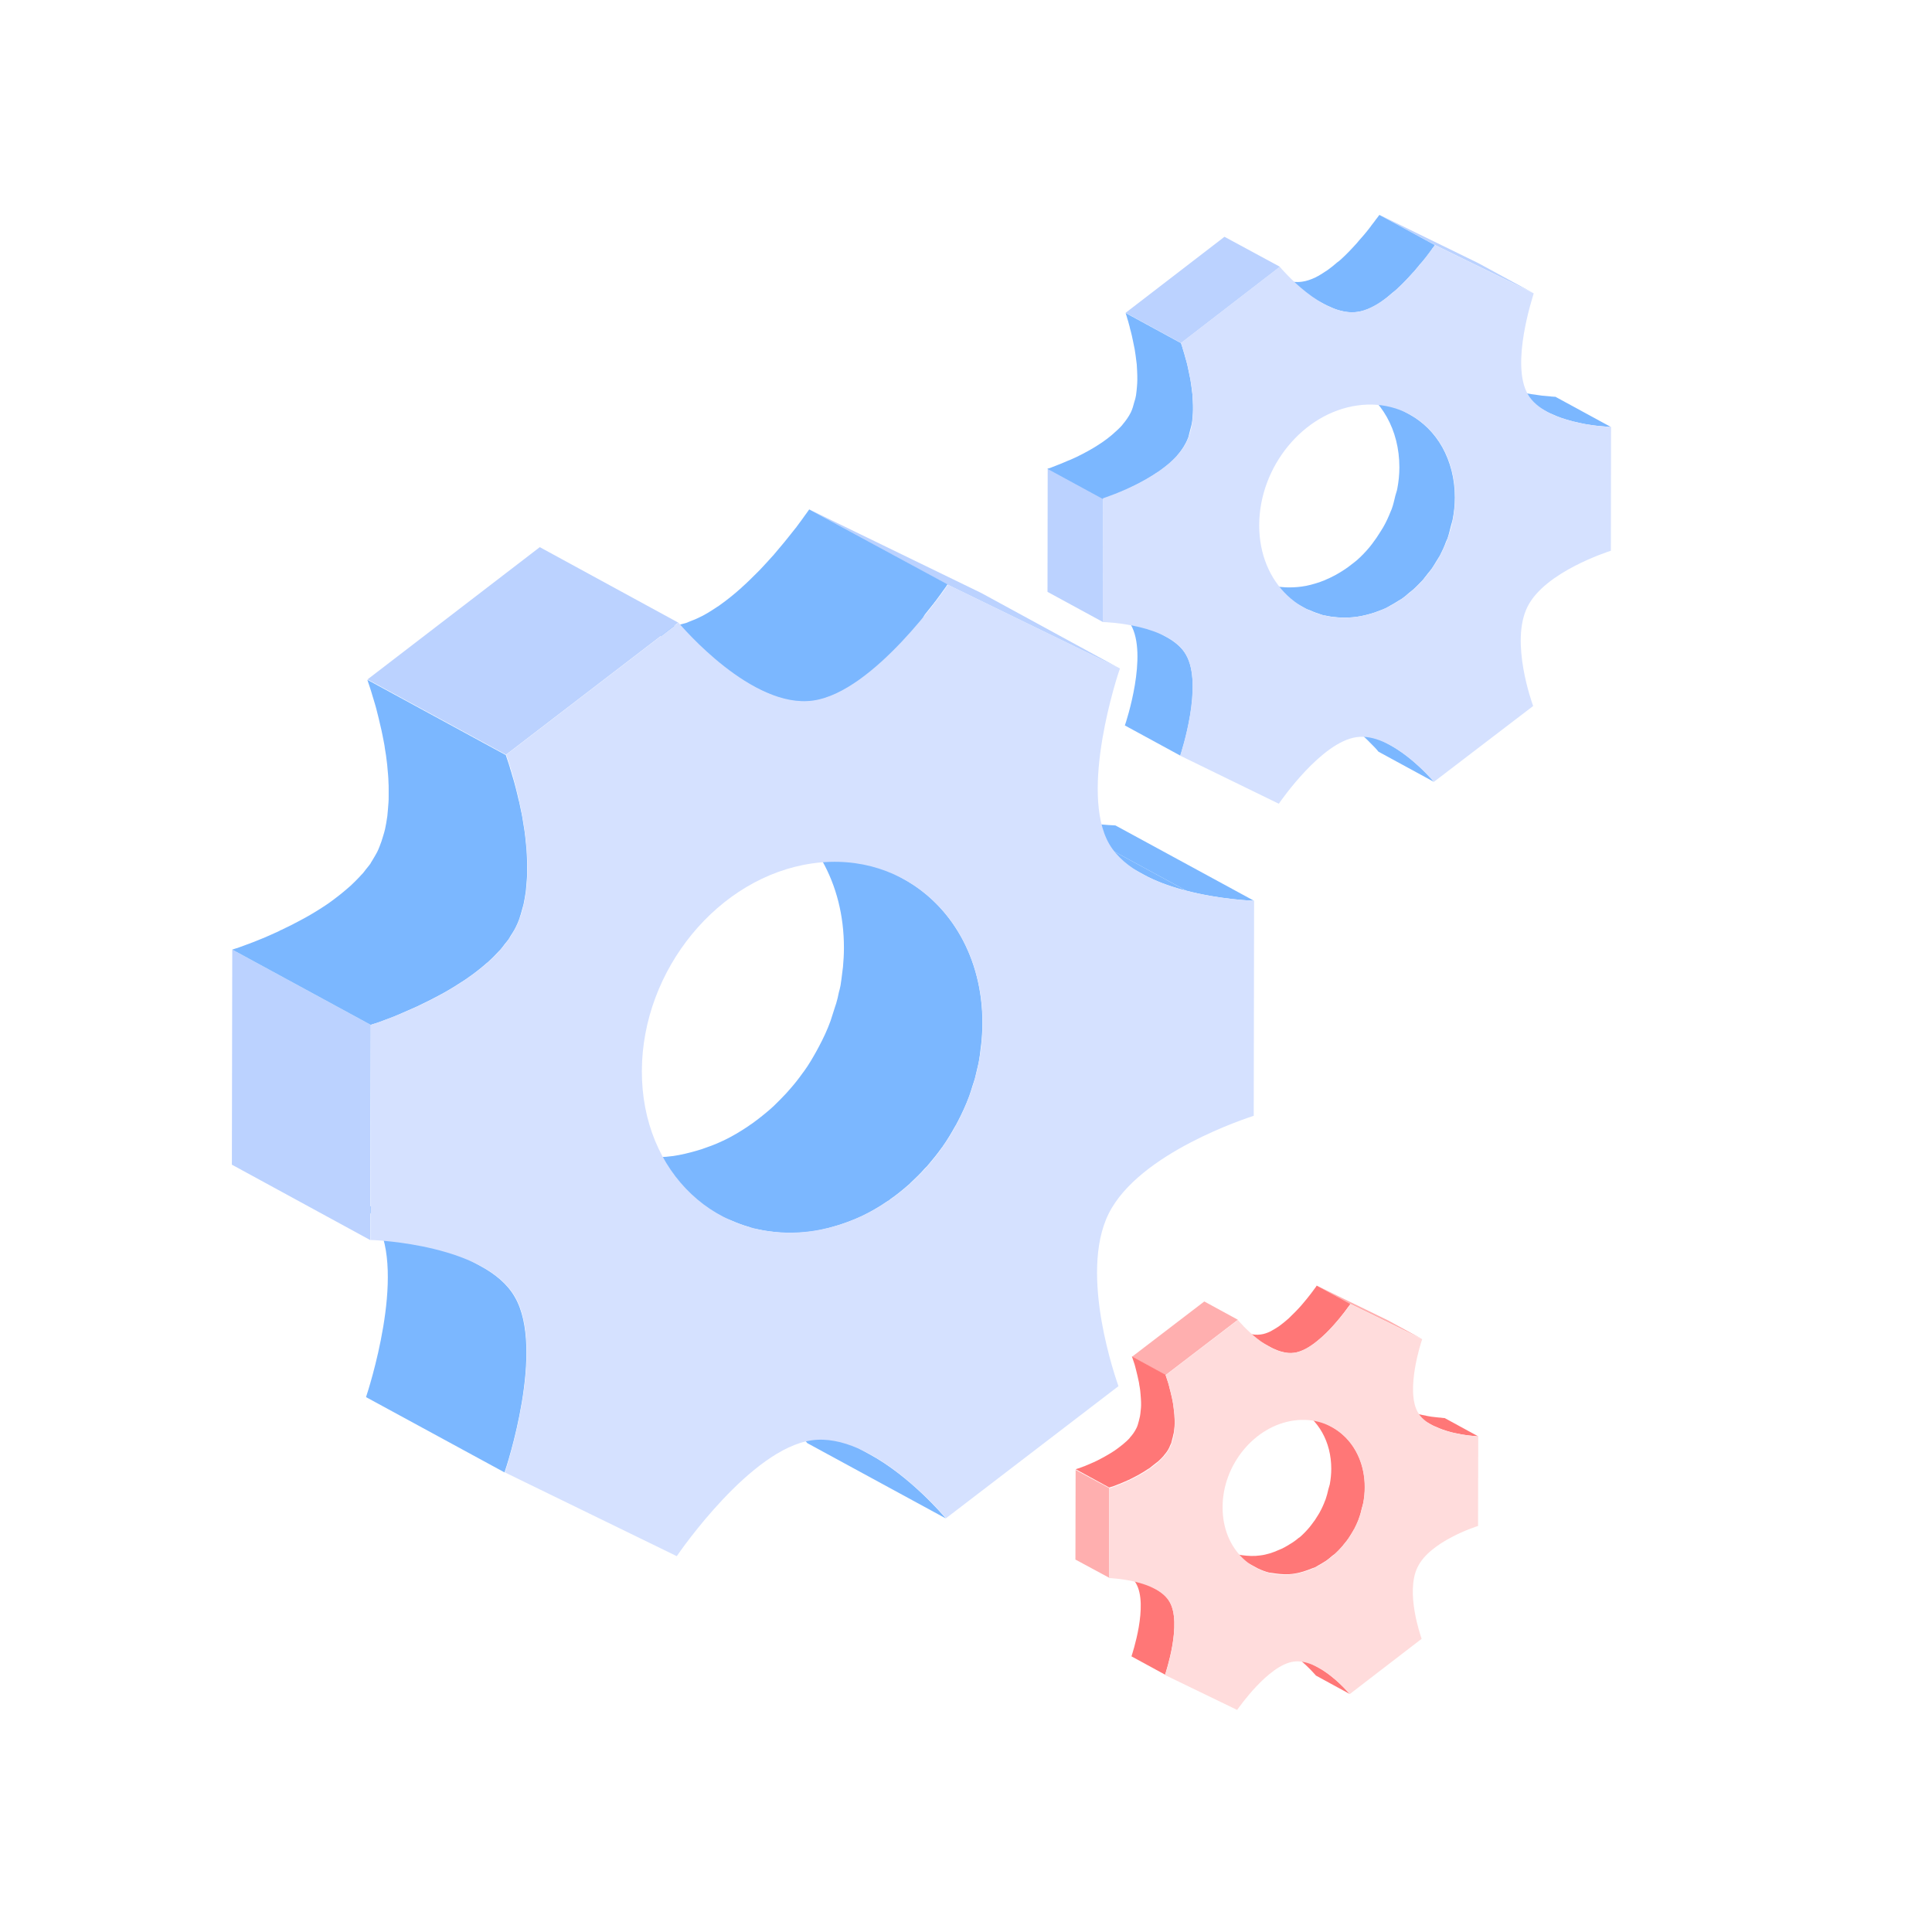 <svg class="svg-icon" style="width: 1em; height: 1em;vertical-align: middle;fill: currentColor;overflow: hidden;" viewBox="0 0 1024 1024" version="1.1" xmlns="http://www.w3.org/2000/svg"><path d="M736.8 394.9l-29.4-16c9.2 5 17.2 13 21 17 1.3 1.3 2 2.3 2.2 2.5l29.4 16c-0.7-0.9-10.9-12.8-23.2-19.5zM833.3 223.3c0.4 0.1 0.8 0.2 1.1 0.2 1.9 0.5 3.6 0.8 5.4 1.2 0.4 0.1 0.8 0.2 1.2 0.2 2.1 0.4 4 0.6 5.7 0.8 0.5 0.1 0.8 0.1 1.2 0.1 1.3 0.1 2.4 0.2 3.3 0.3 0.4 0 0.6 0 0.9 0.1 0.9 0.1 1.5 0.1 1.7 0.1l-29.4-16c-0.2 0-0.9 0-1.7-0.1-0.2 0-0.6 0-0.9-0.1-0.9-0.1-2.1-0.2-3.3-0.3-0.4 0-0.8-0.1-1.2-0.1-1.7-0.2-3.6-0.5-5.7-0.8-0.4-0.1-0.8-0.2-1.2-0.2-1.7-0.3-3.5-0.7-5.4-1.2-0.5-0.1-1.1-0.3-1.6-0.4-3.5-0.9-7.1-2.2-10.4-3.7-0.8-0.4-1.6-0.7-2.4-1.1l29.4 16c0.5 0.3 1.1 0.6 1.6 0.8 0.2 0.1 0.5 0.2 0.8 0.3 3.3 1.6 6.9 2.8 10.4 3.7 0.2 0 0.4 0.1 0.5 0.2zM767.1 285.7c0.8-2.2 1.3-4.6 1.9-6.9 0.3-1.3 0.8-2.5 1-3.8 0.7-3.7 1.1-7.5 1.1-11.3 0-10-2.4-19-6.6-26.6-4.2-7.5-10.2-13.5-17.5-17.5l-29.4-16c14.5 7.9 24.1 24.1 24.1 44.1 0 3.8-0.4 7.6-1.1 11.3-0.2 1.2-0.7 2.4-1 3.6-0.6 2.4-1.1 4.9-2 7.3-0.2 0.5-0.4 0.9-0.6 1.4-1.1 2.8-2.4 5.6-3.9 8.2-0.4 0.7-0.9 1.4-1.3 2.1-1.4 2.3-2.9 4.5-4.5 6.6-0.5 0.6-1 1.3-1.5 1.9-2.1 2.5-4.3 4.8-6.7 6.9l-1.5 1.2c-2 1.6-4 3.1-6.1 4.4-1.2 0.8-2.5 1.5-3.7 2.2-1.9 1-3.9 2-5.9 2.8-0.9 0.3-1.7 0.7-2.6 1-3.1 1-6.2 1.9-9.4 2.3-2.9 0.4-5.7 0.5-8.5 0.4-0.9 0-1.7-0.2-2.6-0.2-1.9-0.2-3.8-0.4-5.6-0.8-0.9-0.2-1.8-0.4-2.7-0.7-1.8-0.5-3.6-1.2-5.3-2-1.1-0.5-2.2-0.9-3.2-1.4l29.4 16c0.5 0.3 1 0.6 1.6 0.8 0.5 0.2 1.1 0.4 1.6 0.6 1.7 0.8 3.5 1.4 5.3 2 0.5 0.1 0.9 0.4 1.4 0.5 0.4 0.1 0.9 0.1 1.3 0.2 1.8 0.4 3.7 0.7 5.6 0.8 0.9 0.1 1.7 0.2 2.6 0.2 2.8 0.1 5.6 0 8.5-0.4 3.2-0.5 6.3-1.3 9.4-2.3 0.9-0.3 1.7-0.7 2.6-1 1-0.4 2.1-0.7 3.1-1.2s1.9-1.1 2.8-1.6c1.3-0.7 2.5-1.4 3.7-2.2 0.6-0.4 1.3-0.7 1.9-1.1 1.5-1 2.8-2.2 4.2-3.4l1.5-1.2c0.2-0.1 0.3-0.3 0.5-0.4 1.9-1.7 3.6-3.5 5.3-5.3l0.9-1.2c0.5-0.6 1-1.2 1.5-1.9 0.8-1 1.6-1.9 2.3-2.9 0.8-1.2 1.5-2.4 2.3-3.7 0.4-0.7 0.9-1.4 1.3-2.1 0.2-0.4 0.5-0.7 0.6-1 1.2-2.3 2.3-4.7 3.2-7.2 0.2-0.5 0.4-0.9 0.6-1.4 0.1 0 0.1 0 0.1-0.1z" fill="#7BB7FF" /><path d="M783.6 139.5l-52.4-25.6 29.4 16 52.4 25.6z" fill="#BBD2FF" /><path d="M628.6 347c-1.1-2-2.6-3.7-4.3-5.2-1.7-1.5-3.7-2.9-5.9-4.1l-29.4-16c4.3 2.4 8 5.4 10.3 9.3 9.3 16-2.4 51.6-3.1 53.5l29.4 16c0.6-1.9 12.3-37.5 3-53.5zM756.1 136c0.1-0.1 0.2-0.2 0.2-0.3 1.2-1.5 2-2.7 2.7-3.7 0.3-0.5 0.4-0.6 0.7-0.9 0.1-0.2 0.3-0.5 0.4-0.6 0.2-0.3 0.3-0.5 0.4-0.6l-29.4-16c-0.1 0.1-0.5 0.7-0.9 1.2-0.2 0.3-0.4 0.6-0.7 0.9-0.7 1-1.6 2.2-2.8 3.7 0 0.1-0.1 0.1-0.1 0.2-1 1.4-2.3 2.9-3.6 4.5-0.4 0.5-0.9 1-1.3 1.5-0.8 0.9-1.7 1.9-2.5 2.9-2.6 2.9-5.4 5.9-8.5 8.7-0.6 0.6-1.3 1.1-2 1.6-1.6 1.4-3.3 2.8-5 4-2.2 1.5-4.4 2.9-6.6 4-2.4 1.1-4.7 1.9-7 2.2-2.9 0.4-6 0.1-9-0.6-2.2-0.6-4.3-1.4-6.4-2.4-0.8-0.4-1.6-0.7-2.4-1.2l29.4 16 1.8 0.9c0.2 0.1 0.5 0.2 0.7 0.3 2.1 1 4.2 1.9 6.4 2.4 3 0.8 6 1.1 9 0.6 2.3-0.3 4.7-1.1 7-2.2 2.1-1 4.2-2.2 6.2-3.7 0.1-0.1 0.3-0.2 0.4-0.3 1.7-1.2 3.3-2.6 4.9-4 0.6-0.5 1.3-0.9 1.9-1.5 0.1 0 0.1-0.1 0.1-0.1 3.1-2.8 5.9-5.8 8.5-8.7 0.2-0.3 0.5-0.5 0.8-0.8 0.6-0.7 1.2-1.4 1.7-2.1 0.5-0.5 0.9-1 1.3-1.6 1.4-1.4 2.6-3 3.7-4.3z" fill="#7BB7FF" /><path d="M584.6 329.7l-29.4-16 0.1-65.5 29.4 15.9zM626 181.8l-29.4-16 52.4-40.3 29.4 15.9z" fill="#BBD2FF" /><path d="M632.1 220.9c0.1-1.2 0.2-2.4 0.2-3.7 0-1.6 0-3.1-0.1-4.7-0.1-1.2-0.1-2.4-0.2-3.6-0.2-1.6-0.4-3.1-0.6-4.6-0.2-1.1-0.3-2.3-0.5-3.3-0.3-1.5-0.6-2.9-0.9-4.3-0.2-1-0.4-2-0.6-2.9-0.3-1.4-0.6-2.5-1-3.7-0.2-0.7-0.4-1.5-0.6-2.2-0.4-1.2-0.6-2.1-0.9-3-0.1-0.4-0.2-0.8-0.3-1.1-0.3-1-0.6-1.7-0.6-1.9l-29.4-16c0.1 0.2 0.3 0.9 0.6 1.9 0.1 0.3 0.2 0.8 0.3 1.1 0.3 0.9 0.6 1.8 0.9 3.1 0.2 0.6 0.4 1.4 0.5 2 0.3 1.2 0.7 2.4 1 3.9 0.2 0.9 0.4 1.9 0.6 2.8 0.3 1.4 0.6 2.9 0.9 4.4 0.2 1.1 0.3 2.2 0.5 3.3 0.2 1.5 0.4 3.1 0.6 4.7 0.1 1.2 0.1 2.4 0.2 3.6 0.1 1.6 0.1 3.1 0.1 4.7 0 1.2-0.1 2.4-0.2 3.7-0.1 1.5-0.3 3-0.5 4.5-0.2 1.2-0.5 2.3-0.9 3.5-0.5 1.9-1 3.8-1.9 5.6-1.1 2.2-2.6 4.3-4.3 6.3-0.1 0.1-0.1 0.2-0.2 0.3-1.5 1.7-3.3 3.3-5.1 4.9-1 0.9-2.1 1.7-3.1 2.5-1 0.7-2 1.5-3.1 2.2-4.3 2.9-8.8 5.3-12.9 7.3-0.7 0.3-1.5 0.7-2.2 1-0.8 0.4-1.6 0.7-2.4 1-1.2 0.5-2.4 1-3.5 1.5-0.6 0.2-1.3 0.5-1.8 0.7-1.1 0.4-2 0.8-2.8 1.1-0.3 0.1-0.7 0.3-1 0.4-0.8 0.3-1.5 0.5-1.7 0.6l29.4 16c0.2-0.1 0.8-0.3 1.7-0.6 0.3-0.1 0.6-0.2 1-0.4 0.8-0.3 1.7-0.6 2.8-1.1 0.6-0.2 1.2-0.5 1.8-0.7 1.1-0.4 2.3-0.9 3.5-1.5 0.8-0.3 1.5-0.7 2.3-1 0.5-0.2 1-0.4 1.5-0.7 0.2-0.1 0.5-0.3 0.7-0.4 4.2-2 8.6-4.4 12.9-7.3 0.3-0.2 0.6-0.3 1-0.5 0.7-0.5 1.4-1.1 2.1-1.6 1.1-0.8 2.1-1.6 3.1-2.4 0.4-0.3 0.9-0.6 1.2-1 1.3-1.2 2.6-2.4 3.7-3.7 0-0.1 0.1-0.1 0.1-0.2 0.1-0.1 0.1-0.2 0.2-0.3 0.8-0.9 1.5-1.8 2.1-2.7 0.7-1 1.3-1.9 1.8-2.9 0.1-0.2 0.3-0.5 0.4-0.7 0.5-0.9 0.9-1.9 1.3-2.9 0.3-0.8 0.4-1.8 0.7-2.7 0.3-1.2 0.6-2.3 0.9-3.5 0.5-1.8 0.6-3.3 0.7-4.8z" fill="#7BB7FF" /><path d="M809.8 209c9.1 15.8 42.3 17.3 44.1 17.3l-0.1 65.6c-1.7 0.6-35 11.2-44.2 29.7-9.3 18.6 2.4 50.9 3 52.6L760 414.4c-1.1-1.3-22.5-26.3-41-23.7-18.6 2.6-40.1 33.7-41.2 35.3l-52.3-25.5c0.6-1.9 12.3-37.5 3.1-53.5-9.1-16-42.3-17.3-44.1-17.3l0.1-65.6c1.7-0.6 35-11.3 44.2-29.7 9.3-18.6-2.3-50.9-2.9-52.6l52.4-40.4c1.1 1.3 22.5 26.5 41.1 23.9 18.4-2.6 39.9-33.8 41.1-35.4l52.4 25.6c-0.5 1.9-12.4 37.5-3.1 53.5z m-90.6 117.9c28.6-4 51.9-32.3 52-63.2 0.1-31-23.1-52.8-51.7-48.8-28.8 4-52 32.4-52.1 63.4-0.1 30.9 23 52.7 51.8 48.6" fill="#D5E1FF" /><path d="M460.9 770.8l-73.4-39.9c21.3 11.6 39.1 32.4 40.4 34l73.4 39.9c-1.3-1.6-19-22.4-40.4-34z" fill="#7BB7FF" /><path d="M605.7 463.4l-73.4-39.9c0.9 0.5 1.9 1 2.8 1.5l73.4 39.9c-0.9-0.5-1.9-1-2.8-1.5M608.5 464.8l-73.4-39.9c6.4 3.1 13.5 5.5 20.3 7.3l73.4 39.9c-6.8-1.7-13.9-4.1-20.3-7.3" fill="#7BB7FF" /><path d="M628.8 472.1l-73.4-39.9c17.7 4.6 34.2 5.2 35.8 5.3l73.4 39.9c-1.5 0-18.1-0.7-35.8-5.3" fill="#7BB7FF" /><path d="M513.8 580.7c0.6-1.7 1.1-3.4 1.6-5 0.4-1.3 0.9-2.6 1.3-4 0.5-1.9 0.9-3.9 1.4-5.9 0.3-1.2 0.6-2.4 0.8-3.7 0.4-2.2 0.7-4.5 0.9-6.7 0.1-1 0.3-2 0.4-3.1 0.3-3.3 0.5-6.6 0.5-10 0.1-34.6-16.7-62.7-41.9-76.5L405.4 426c25.2 13.7 42 41.8 41.9 76.5 0 3.3-0.2 6.7-0.5 10-0.1 1-0.3 2.1-0.4 3.1-0.3 2.2-0.5 4.5-0.9 6.7-0.2 1.3-0.6 2.5-0.9 3.7-0.4 2-0.8 3.9-1.4 5.8-0.4 1.3-0.9 2.6-1.3 4-0.6 1.8-1.1 3.5-1.7 5.3-1.7 4.7-3.8 9.2-6.1 13.5-0.5 0.9-0.9 1.7-1.4 2.6-2 3.6-4.1 7.2-6.5 10.5l-0.9 1.2c-2 2.8-4.1 5.5-6.4 8.1-0.8 0.9-1.6 1.8-2.3 2.6-2.1 2.2-4.2 4.4-6.4 6.5-0.7 0.6-1.4 1.3-2.1 1.9-3.1 2.7-6.3 5.2-9.6 7.6-0.6 0.4-1.3 0.8-1.9 1.3-4.3 2.9-8.7 5.5-13.3 7.7-0.3 0.1-0.6 0.2-0.9 0.4-3.4 1.6-7 2.9-10.5 4.1l-3 0.9c-3.9 1.1-7.9 2.1-12 2.7-5.1 0.7-10 0.8-14.8 0.7-1.5-0.1-3-0.3-4.5-0.4-3.3-0.3-6.5-0.8-9.6-1.5-1.6-0.4-3.1-0.8-4.7-1.2-3.2-0.9-6.2-2.1-9.2-3.4-1.8-0.8-3.7-1.5-5.5-2.4l73.4 39.9c0.9 0.5 1.8 1 2.7 1.4 0.9 0.4 1.9 0.6 2.7 1 3 1.3 6 2.5 9.2 3.4 0.8 0.2 1.5 0.7 2.4 0.9 0.8 0.2 1.6 0.2 2.3 0.4 3.1 0.7 6.4 1.2 9.6 1.5 1.5 0.1 3 0.4 4.5 0.4 4.8 0.2 9.7 0 14.8-0.7 4.1-0.6 8.1-1.5 12-2.7l3-0.9c3.6-1.2 7.1-2.5 10.6-4.1 0.2-0.1 0.5-0.2 0.7-0.3 0.1 0 0.1-0.1 0.2-0.1 4.6-2.2 9.1-4.8 13.3-7.7 0.4-0.3 0.8-0.4 1.2-0.7 0.3-0.2 0.5-0.4 0.7-0.6 3.3-2.3 6.5-4.9 9.6-7.6 0.2-0.2 0.4-0.3 0.6-0.5 0.5-0.5 0.9-1 1.4-1.4 2.2-2.1 4.4-4.2 6.4-6.5 0.4-0.5 0.9-0.9 1.4-1.4 0.3-0.4 0.6-0.8 1-1.2 2.2-2.6 4.4-5.3 6.4-8.1 0.2-0.3 0.5-0.7 0.8-1 0.1-0.1 0.1-0.2 0.1-0.2 2.4-3.4 4.5-6.9 6.5-10.5 0.2-0.4 0.5-0.8 0.7-1.1 0.2-0.5 0.4-1 0.7-1.4 2.3-4.4 4.4-8.9 6.1-13.5 0.2-0.4 0.2-0.4 0.2-0.5z" fill="#7BB7FF" /><path d="M502.3 309.9L428.9 270l91.2 44.3 73.4 40z" fill="#BBD2FF" /><path d="M272.9 687.5c-3.9-6.9-10.4-12.2-17.9-16.3l-73.4-39.9c7.6 4.1 14 9.4 17.9 16.3 15.9 27.7-4.4 89.6-5.5 92.9l73.4 39.9c1.2-3.2 21.5-65.2 5.5-92.9zM490.3 325.6c1.7-2.1 3.3-4.1 4.7-5.9 0.2-0.3 0.4-0.6 0.7-0.9 1.2-1.6 2.2-3 3.1-4.2 0.3-0.4 0.5-0.7 0.7-1 0.9-1.2 1.6-2.2 2.1-2.9v-0.1c0.3-0.4 0.5-0.7 0.6-0.9L428.9 270c-0.1 0.2-0.4 0.5-0.7 1-0.5 0.7-1.2 1.7-2.1 2.9-0.2 0.3-0.5 0.7-0.7 1-0.9 1.2-1.9 2.6-3.1 4.2-0.2 0.3-0.4 0.6-0.7 0.9-1.4 1.8-3 3.8-4.7 5.9-0.4 0.5-0.9 1.1-1.3 1.6-1.7 2-3.4 4.1-5.3 6.3-0.2 0.3-0.4 0.5-0.7 0.8-2.1 2.4-4.5 4.9-6.8 7.4l-1.7 1.7c-2.5 2.5-5 5-7.7 7.4-0.1 0.1-0.3 0.2-0.4 0.4-3.9 3.5-7.9 6.7-12 9.6-0.4 0.3-0.8 0.5-1.1 0.7-3.3 2.2-6.6 4.3-10 5.8-0.1 0-0.2 0.1-0.2 0.1-1.3 0.6-2.6 1.1-3.9 1.6-0.7 0.3-1.5 0.6-2.2 0.9-2 0.6-4.1 1.1-6.1 1.4-2.6 0.4-5.2 0.4-7.8 0.2h-0.2c-2.5-0.2-5.1-0.6-7.6-1.3-3.8-1-7.5-2.5-11.1-4.2-1.4-0.7-2.9-1.3-4.3-2l73.4 39.9c1 0.6 2 1.1 3.1 1.6 0.4 0.2 0.8 0.3 1.2 0.5 3.7 1.7 7.4 3.3 11.1 4.2 5.2 1.4 10.5 1.8 15.6 1.1 2-0.3 4.1-0.8 6.1-1.4 0.7-0.2 1.4-0.6 2.2-0.8 1.3-0.5 2.7-1 4-1.6h0.1c0.1 0 0.1-0.1 0.2-0.1 3.3-1.6 6.7-3.6 10-5.8 0.2-0.2 0.5-0.3 0.8-0.4 0.1-0.1 0.2-0.2 0.4-0.3 4.1-2.9 8.1-6.1 12-9.6 0.1-0.1 0.2-0.1 0.2-0.2 0.1 0 0.1-0.1 0.1-0.1 2.7-2.4 5.2-4.9 7.7-7.4l1.7-1.7c2.4-2.5 4.7-4.9 6.8-7.4l0.1-0.1 0.6-0.6c1.9-2.2 3.7-4.2 5.3-6.3 0.3-1.1 0.7-1.6 1.1-2.2z" fill="#7BB7FF" /><path d="M196.3 657.3l-73.4-40 0.2-114 73.4 39.9z" fill="#BBD2FF" /><path d="M268.2 400l-73.4-39.9 91.3-70.1 73.4 40z" fill="#BBD2FF" /><path d="M276.5 482.9c0.3-1.2 0.7-2.4 1-3.6 0.2-1 0.4-2.1 0.6-3.1 0.2-1.2 0.4-2.5 0.6-3.8l0.3-3.3c0.1-1.3 0.2-2.5 0.3-3.8 0.1-1.1 0.1-2.2 0.1-3.4V458c0-1.1-0.1-2.3-0.1-3.4-0.1-1.3-0.1-2.6-0.2-3.9l-0.3-3.3c-0.1-1.3-0.3-2.6-0.4-3.9-0.1-1.1-0.3-2.2-0.4-3.2-0.2-1.3-0.4-2.5-0.6-3.7-0.2-1.1-0.3-2.1-0.5-3.1-0.2-1.2-0.4-2.4-0.7-3.6-0.2-1-0.4-2-0.6-2.9-0.2-1.2-0.5-2.3-0.8-3.4-0.2-0.9-0.4-1.7-0.6-2.6-0.3-1.1-0.5-2.1-0.8-3.2-0.2-0.8-0.4-1.6-0.6-2.3-0.3-1-0.5-1.9-0.8-2.8-0.2-0.7-0.4-1.4-0.6-2-0.2-0.9-0.5-1.6-0.7-2.4-0.2-0.6-0.4-1.2-0.5-1.7-0.2-0.7-0.4-1.3-0.6-1.9-0.1-0.4-0.3-0.9-0.4-1.2l-1.1-3.3-73.4-39.9c0.1 0.4 0.5 1.5 1.1 3.3 0.1 0.3 0.3 0.8 0.4 1.2 0.2 0.6 0.4 1.2 0.6 1.9 0.2 0.5 0.3 1.2 0.5 1.7 0.2 0.8 0.5 1.5 0.7 2.3 0.2 0.6 0.4 1.4 0.6 2 0.3 0.9 0.5 1.8 0.8 2.8l0.6 2.4c0.3 1 0.5 2.1 0.8 3.2 0.2 0.8 0.4 1.7 0.6 2.6 0.3 1.1 0.5 2.2 0.8 3.4 0.2 1 0.4 1.9 0.6 2.9 0.2 1.2 0.5 2.4 0.7 3.6 0.2 1 0.4 2.1 0.5 3.1 0.2 1.2 0.4 2.5 0.6 3.7 0.1 1.1 0.3 2.2 0.4 3.2 0.2 1.3 0.3 2.6 0.4 3.9l0.3 3.3c0.1 1.3 0.2 2.6 0.2 3.9 0.1 1.1 0.1 2.3 0.1 3.4v3.9c0 1.1 0 2.3-0.1 3.4-0.1 1.3-0.2 2.6-0.3 3.8l-0.3 3.3c-0.2 1.3-0.4 2.5-0.6 3.8-0.2 1.1-0.4 2.1-0.6 3.1-0.3 1.2-0.6 2.4-1 3.6-0.3 1-0.6 2-0.9 2.9-0.7 1.9-1.4 3.9-2.3 5.7-0.8 1.5-1.7 3-2.6 4.5-0.4 0.6-0.7 1.1-1 1.7-0.7 1-1.5 1.9-2.3 2.9-0.7 0.9-1.3 1.8-2.1 2.6-0.4 0.4-0.8 0.8-1.2 1.3-1.5 1.6-3.1 3.2-4.7 4.7-0.5 0.5-1.1 0.9-1.6 1.4-3.1 2.7-6.4 5.3-9.9 7.8-0.4 0.3-0.9 0.6-1.3 0.9-3.7 2.5-7.6 4.9-11.4 7-0.5 0.3-0.9 0.5-1.3 0.7-3.8 2.1-7.6 4-11.2 5.7-0.5 0.2-1 0.4-1.4 0.7-2.9 1.3-5.7 2.6-8.3 3.7-0.1 0-0.2 0.1-0.3 0.1-2.7 1.1-5.1 2.1-7.3 2.9-0.4 0.1-0.7 0.3-1.1 0.4-1.9 0.7-3.6 1.3-4.9 1.8-0.3 0.1-0.5 0.2-0.7 0.2-1 0.3-1.9 0.6-2.2 0.7l73.4 39.9c0.3-0.1 1.1-0.4 2.2-0.7 0.3-0.1 0.4-0.1 0.7-0.2 1.3-0.4 2.9-1 4.9-1.8 0.4-0.1 0.7-0.3 1.1-0.4 2.2-0.8 4.5-1.7 7.2-2.9 0.1-0.1 0.3-0.1 0.4-0.2 2.6-1.1 5.3-2.3 8.2-3.6 0.4-0.2 0.7-0.3 1-0.5 0.1-0.1 0.3-0.1 0.4-0.2 3.6-1.7 7.4-3.6 11.2-5.7 0.5-0.3 0.9-0.5 1.3-0.7 3.8-2.1 7.6-4.5 11.4-7l0.9-0.6c0.1-0.1 0.3-0.2 0.4-0.3 3.5-2.4 6.8-5 9.9-7.7 0.3-0.3 0.6-0.5 0.9-0.7 0.3-0.2 0.5-0.5 0.7-0.7 1.7-1.5 3.2-3.1 4.7-4.7l1-1c0.1-0.1 0.1-0.2 0.2-0.2 0.8-0.9 1.4-1.8 2.1-2.7 0.7-0.9 1.4-1.7 2.1-2.6 0.1-0.1 0.1-0.2 0.2-0.3 0.4-0.6 0.7-1.1 1-1.7 0.7-1.1 1.4-2.1 2-3.2 0.2-0.4 0.4-0.8 0.7-1.3 0.8-1.6 1.5-3.2 2.1-4.9 0.1-0.3 0.1-0.5 0.2-0.8 0.4-1 0.6-2 0.9-3z" fill="#7BB7FF" /><path d="M587.9 447.3c16.1 27.7 73.8 30 76.8 30.1l-0.2 114c-3 1-60.8 19.5-76.9 51.9-16 32.2 4.2 88.4 5.2 91.4l-91.4 70c-2-2.3-39.1-45.9-71.2-41.3-32.2 4.5-69.6 58.6-71.5 61.4l-91.1-44.4c1.1-3.3 21.4-65.2 5.5-92.9-15.9-27.8-73.6-30.2-76.7-30.3l0.2-114c3-1 60.8-19.5 76.8-51.7 16-32.3-4.1-88.6-5.1-91.5l91.3-70c2 2.3 39.1 45.9 71.4 41.3 32.1-4.5 69.5-58.5 71.4-61.4l91.2 44.4c-1.2 3.2-21.7 65.2-5.7 93zM430.3 652.5c49.8-7 90.4-56.3 90.5-110.1 0.1-53.7-40.3-91.8-90.1-84.8-49.9 7-90.4 56.4-90.5 110.1-0.1 53.9 40.2 91.8 90.1 84.8" fill="#D5E1FF" /><path d="M698.5 883.7l-17.8-9.7c4.4 2.4 8.5 5.8 11.5 8.6s5 5.2 5.3 5.5l17.8 9.7c-0.5-0.6-7.9-9.3-16.8-14.1zM768.8 759c0.3 0.1 0.5 0.1 0.8 0.2 1.3 0.3 2.6 0.6 3.9 0.8 0.3 0 0.5 0.1 0.8 0.2 1.5 0.3 2.8 0.4 4.1 0.6 0.4 0 0.6 0.1 0.9 0.1 0.9 0.1 1.6 0.2 2.3 0.2 0.3 0 0.4 0 0.7 0.1 0.6 0 1.1 0.1 1.2 0.1l-17.8-9.7c-0.1 0-0.7 0-1.2-0.1-0.2 0-0.4 0-0.7-0.1-0.6 0-1.4-0.1-2.3-0.2-0.3 0-0.6-0.1-0.9-0.1-1.2-0.1-2.6-0.3-4.1-0.6-0.3 0-0.5-0.1-0.8-0.2-1.3-0.2-2.6-0.5-3.9-0.8-0.4-0.1-0.8-0.2-1.1-0.3-2.6-0.7-5.2-1.6-7.7-2.8-0.6-0.3-1.2-0.5-1.8-0.8l17.8 9.7 1.2 0.6c0.2 0.1 0.4 0.1 0.6 0.2 2.5 1.2 5.1 2.1 7.7 2.8 0.1 0 0.2 0.1 0.3 0.1zM720.4 804.4c0.6-1.6 1-3.4 1.4-5.1 0.2-0.9 0.6-1.8 0.8-2.8 0.5-2.7 0.8-5.5 0.8-8.3 0-14.4-6.9-26.1-17.5-31.9l-17.8-9.7c10.5 5.7 17.5 17.4 17.5 31.9 0 2.8-0.3 5.6-0.8 8.3-0.2 0.8-0.5 1.6-0.7 2.4-0.4 1.9-0.9 3.7-1.5 5.5-0.1 0.2-0.2 0.5-0.3 0.7-0.8 2.2-1.8 4.3-2.9 6.3l-0.9 1.5c-1 1.7-2.1 3.3-3.3 4.8-0.3 0.4-0.7 0.9-1 1.3-1.5 1.8-3.1 3.5-4.9 5.1-0.3 0.3-0.7 0.6-1.1 0.8-1.4 1.2-2.9 2.3-4.5 3.2-0.9 0.6-1.8 1.1-2.7 1.6-1.1 0.6-2.1 1.1-3.2 1.5-3.1 1.4-6.4 2.5-9.8 2.9-3.3 0.5-6.5 0.3-9.6-0.1-0.6-0.1-1.3-0.2-1.9-0.3-3.1-0.6-6-1.6-8.7-3l17.8 9.7c0.4 0.2 0.8 0.4 1.1 0.6 1.9 0.9 3.9 1.7 6 2.2 0.5 0.1 1.1 0.1 1.6 0.2 0.6 0.1 1.2 0.2 1.9 0.3 3.1 0.4 6.3 0.6 9.6 0.1 3.4-0.5 6.6-1.6 9.8-2.9 0.4-0.2 0.8-0.2 1.2-0.4 0.7-0.3 1.4-0.8 2.1-1.2 0.9-0.5 1.8-1 2.7-1.6 0.4-0.3 0.9-0.5 1.3-0.8 1.1-0.8 2.1-1.6 3.1-2.5 0.3-0.3 0.7-0.5 1.1-0.8 0.1-0.1 0.2-0.2 0.4-0.3 1.3-1.2 2.6-2.5 3.8-3.9 0.3-0.3 0.5-0.6 0.7-0.9 0.4-0.4 0.7-0.9 1.1-1.3 0.5-0.7 1.1-1.3 1.6-2.1 0.6-0.9 1.1-1.8 1.7-2.7l0.9-1.5c0.1-0.3 0.3-0.5 0.5-0.7 0.9-1.8 1.7-3.6 2.5-5.5-0.2 0 0-0.3 0.1-0.6z" fill="#FF7777" /><path d="M715.7 691.1l-17.8-9.7L736 700l17.7 9.7z" fill="#FFAFAF" /><path d="M619.9 848.9c-1.6-2.9-4.4-5.1-7.5-6.8l-17.8-9.7c3.2 1.7 5.9 3.9 7.5 6.8 6.7 11.5-2 37.4-2.4 38.7l17.8 9.7c0.4-1.3 9.1-27.2 2.4-38.7z" fill="#FF7777" /><path d="M697.9 681.4c-0.1 0.1-0.2 0.2-0.3 0.5-1 1.4-3.9 5.4-7.8 9.9-2 2.3-4.4 4.7-6.8 7-1.7 1.5-3.4 2.9-5.2 4.2-1.5 1-3 1.9-4.5 2.7-1.7 0.8-3.4 1.4-5.1 1.6-2.1 0.3-4.3 0.1-6.4-0.5-1.7-0.4-3.4-1.1-5.1-1.9-0.4-0.2-0.8-0.4-1.3-0.7l17.8 9.7c0.4 0.2 0.8 0.4 1.3 0.7 1.7 0.8 3.4 1.5 5.1 1.9 2.2 0.6 4.3 0.8 6.4 0.5 1.7-0.2 3.4-0.8 5.1-1.6 1.5-0.7 3-1.6 4.5-2.7 1.8-1.2 3.5-2.7 5.2-4.2 2.5-2.2 4.8-4.7 6.8-7 3.9-4.4 6.8-8.5 7.8-9.9 0.2-0.2 0.3-0.4 0.3-0.5l-17.8-9.7z" fill="#FF7777" /><path d="M587.8 836.2l-17.8-9.6 0.1-47.5 17.8 9.6zM617.8 728.8l-17.8-9.7 38.3-29.3 17.8 9.7z" fill="#FFAFAF" /><path d="M622.4 757.2c0.1-0.9 0.2-1.8 0.2-2.7 0-1.1 0-2.3-0.1-3.4 0-0.9-0.1-1.8-0.2-2.6-0.1-1.2-0.3-2.2-0.4-3.4-0.1-0.8-0.2-1.7-0.4-2.5-0.2-1.1-0.4-2.1-0.7-3.2-0.2-0.7-0.3-1.4-0.5-2.1-0.3-1-0.5-1.9-0.7-2.8-0.1-0.5-0.3-1.1-0.4-1.5l-0.7-2.1-0.3-0.9c-0.2-0.7-0.4-1.2-0.5-1.4l-17.8-9.7c0.1 0.1 0.2 0.6 0.5 1.4 0.1 0.2 0.2 0.6 0.3 0.9 0.2 0.6 0.4 1.3 0.7 2.1 0.1 0.4 0.3 1 0.4 1.5 0.2 0.9 0.5 1.8 0.7 2.8 0.2 0.6 0.3 1.4 0.5 2.1 0.2 1 0.5 2.1 0.7 3.2 0.1 0.8 0.2 1.6 0.4 2.5 0.2 1.1 0.3 2.2 0.4 3.4 0.1 0.9 0.1 1.8 0.2 2.6 0.1 1.1 0.1 2.3 0.1 3.4 0 0.9-0.1 1.8-0.2 2.7-0.1 1.1-0.2 2.2-0.4 3.2-0.2 0.9-0.4 1.7-0.6 2.5-0.4 1.4-0.7 2.8-1.4 4-0.8 1.6-1.9 3.2-3.2 4.6-0.1 0.1-0.1 0.1-0.1 0.2-1.1 1.3-2.4 2.4-3.7 3.5-0.7 0.6-1.5 1.2-2.3 1.8-0.7 0.5-1.5 1.1-2.2 1.6-3.2 2.1-6.5 3.9-9.5 5.4-0.5 0.2-1 0.5-1.5 0.7-0.6 0.3-1.1 0.5-1.6 0.7-0.9 0.4-1.8 0.8-2.6 1.1-0.4 0.2-0.9 0.4-1.3 0.5-0.8 0.3-1.5 0.6-2.1 0.8-0.2 0.1-0.5 0.2-0.7 0.2-0.6 0.2-1.1 0.4-1.3 0.4l17.8 9.7c0.1 0 0.6-0.2 1.3-0.4 0.2-0.1 0.4-0.1 0.7-0.2 0.6-0.2 1.3-0.5 2.1-0.8 0.4-0.2 0.8-0.3 1.3-0.5 0.8-0.3 1.7-0.7 2.6-1.1 0.5-0.2 1.1-0.5 1.6-0.7 0.3-0.2 0.7-0.3 1-0.4 0.2-0.1 0.3-0.2 0.5-0.3 3.1-1.5 6.4-3.3 9.5-5.4 0.2-0.2 0.5-0.2 0.7-0.4l1.5-1.2c0.8-0.6 1.6-1.2 2.3-1.8 0.3-0.2 0.6-0.5 0.9-0.7 1-0.9 1.9-1.8 2.7-2.7l0.1-0.1c0.1-0.1 0.1-0.1 0.1-0.2 0.6-0.7 1.1-1.3 1.6-2s0.9-1.4 1.3-2.2c0.1-0.2 0.2-0.3 0.2-0.5 0.3-0.7 0.6-1.3 0.9-2 0.2-0.6 0.3-1.3 0.5-2 0.2-0.8 0.5-1.7 0.6-2.5 0.3-0.9 0.4-2 0.5-3.1z" fill="#FF7777" /><path d="M751.5 748.6c6.7 11.5 30.7 12.6 32 12.7l-0.1 47.5c-1.3 0.4-25.3 8.1-32 21.7-6.7 13.4 1.7 36.9 2.1 38.1l-38.1 29.3c-0.8-1-16.3-19.1-29.8-17.2-13.4 1.9-29 24.4-29.9 25.6l-38.2-18.5c0.5-1.4 9.1-27.2 2.4-38.7-6.7-11.7-30.9-12.6-32.1-12.7l0.1-47.5c1.3-0.4 25.5-8.3 32.2-21.7 6.7-13.6-1.8-37-2.3-38.3l38.3-29.3c0.8 1 16.3 19.3 29.8 17.4 13.4-1.9 29-24.6 29.9-25.8l38 18.6c-0.5 1.2-9 27.1-2.3 38.8z m-65.9 85.7c20.8-2.9 37.7-23.5 37.7-46.1 0-22.4-16.8-38.2-37.5-35.3-20.9 2.9-37.8 23.5-37.8 45.9-0.1 22.6 16.7 38.4 37.6 35.5" fill="#FFDCDC" /></svg>